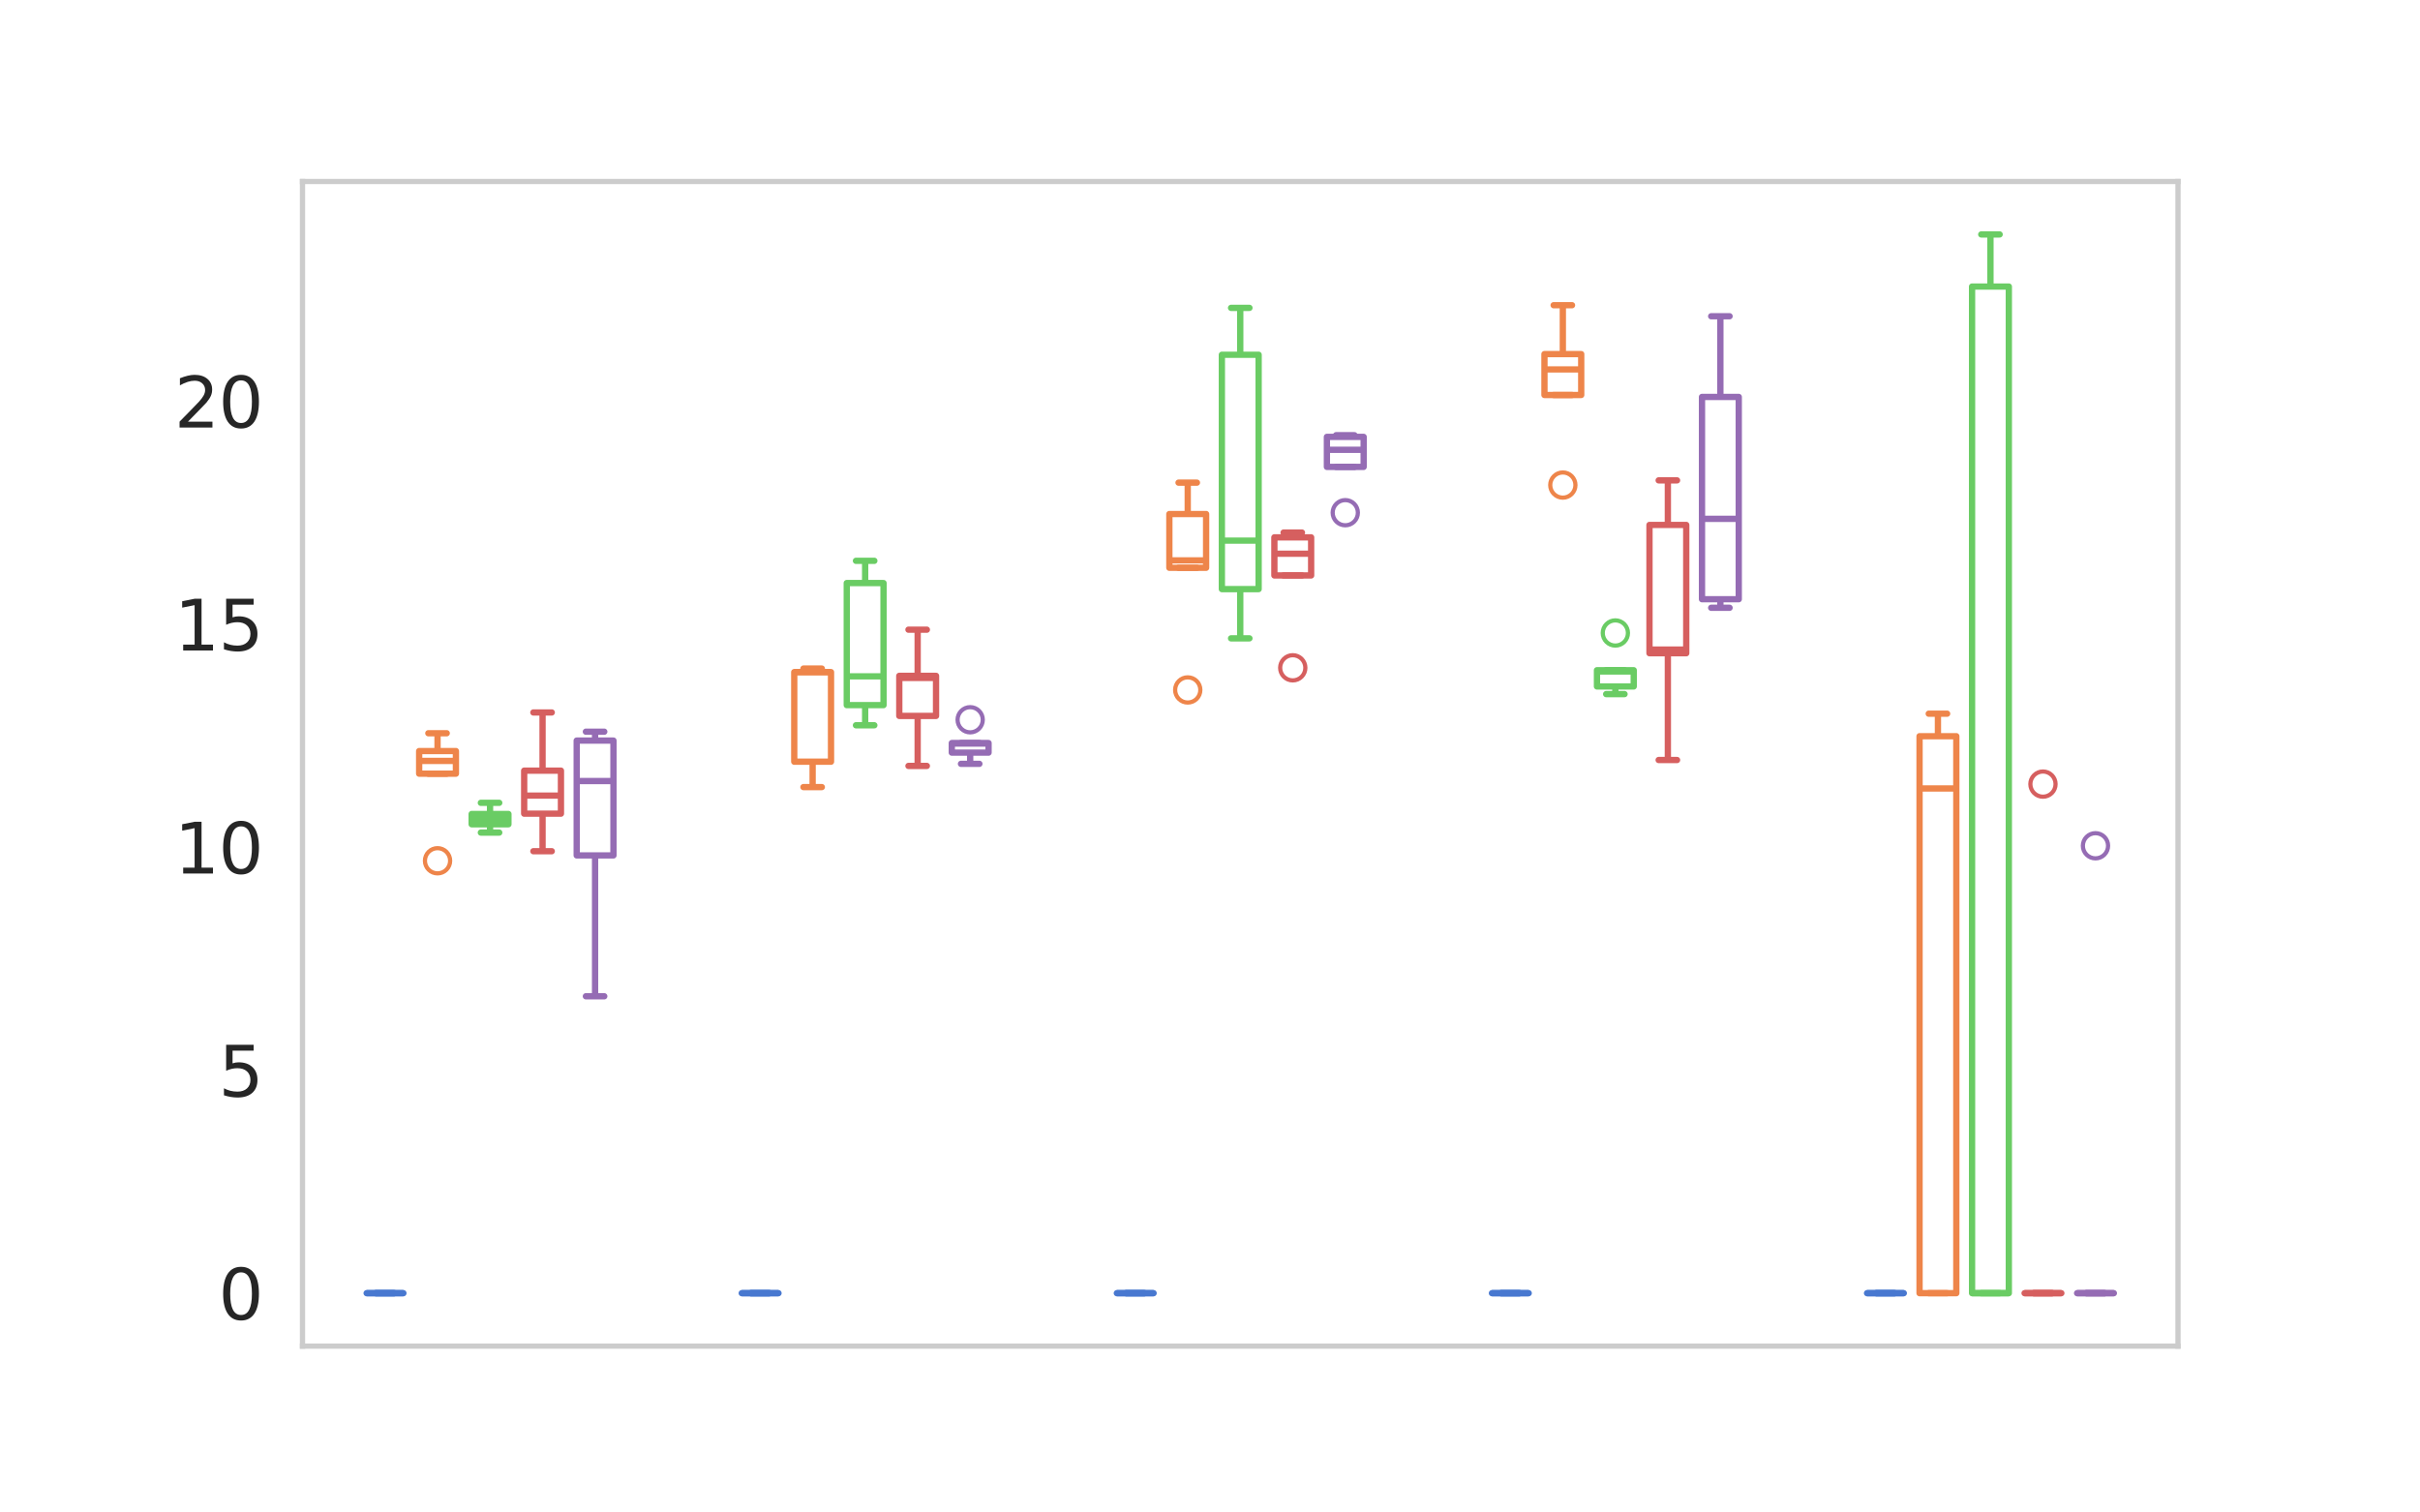 <?xml version="1.0" encoding="utf-8" standalone="no"?>
<!DOCTYPE svg PUBLIC "-//W3C//DTD SVG 1.1//EN"
  "http://www.w3.org/Graphics/SVG/1.1/DTD/svg11.dtd">
<svg xmlns:xlink="http://www.w3.org/1999/xlink" width="576pt" height="360pt" viewBox="0 0 576 360" xmlns="http://www.w3.org/2000/svg" version="1.1">
 <defs>
  <style type="text/css">*{stroke-linejoin: round; stroke-linecap: butt}</style>
 </defs>
 <g id="figure_1">
  <g id="patch_1">
   <path d="M 0 360 
L 576 360 
L 576 0 
L 0 0 
z
" style="fill: #ffffff"/>
  </g>
  <g id="axes_1">
   <g id="patch_2">
    <path d="M 72 320.4 
L 518.4 320.4 
L 518.4 43.2 
L 72 43.2 
z
" style="fill: #ffffff"/>
   </g>
   <g id="matplotlib.axis_1"/>
   <g id="matplotlib.axis_2">
    <g id="ytick_1">
     <g id="text_1">
      <!-- 0 -->
      <g style="fill: #262626" transform="translate(52.002 314.069) scale(0.165 -0.165)">
       <defs>
        <path id="DejaVuSans-30" d="M 2034 4250 
Q 1547 4250 1301 3770 
Q 1056 3291 1056 2328 
Q 1056 1369 1301 889 
Q 1547 409 2034 409 
Q 2525 409 2770 889 
Q 3016 1369 3016 2328 
Q 3016 3291 2770 3770 
Q 2525 4250 2034 4250 
z
M 2034 4750 
Q 2819 4750 3233 4129 
Q 3647 3509 3647 2328 
Q 3647 1150 3233 529 
Q 2819 -91 2034 -91 
Q 1250 -91 836 529 
Q 422 1150 422 2328 
Q 422 3509 836 4129 
Q 1250 4750 2034 4750 
z
" transform="scale(0.016)"/>
       </defs>
       <use xlink:href="#DejaVuSans-30"/>
      </g>
     </g>
    </g>
    <g id="ytick_2">
     <g id="text_2">
      <!-- 5 -->
      <g style="fill: #262626" transform="translate(52.002 260.991) scale(0.165 -0.165)">
       <defs>
        <path id="DejaVuSans-35" d="M 691 4666 
L 3169 4666 
L 3169 4134 
L 1269 4134 
L 1269 2991 
Q 1406 3038 1543 3061 
Q 1681 3084 1819 3084 
Q 2600 3084 3056 2656 
Q 3513 2228 3513 1497 
Q 3513 744 3044 326 
Q 2575 -91 1722 -91 
Q 1428 -91 1123 -41 
Q 819 9 494 109 
L 494 744 
Q 775 591 1075 516 
Q 1375 441 1709 441 
Q 2250 441 2565 725 
Q 2881 1009 2881 1497 
Q 2881 1984 2565 2268 
Q 2250 2553 1709 2553 
Q 1456 2553 1204 2497 
Q 953 2441 691 2322 
L 691 4666 
z
" transform="scale(0.016)"/>
       </defs>
       <use xlink:href="#DejaVuSans-35"/>
      </g>
     </g>
    </g>
    <g id="ytick_3">
     <g id="text_3">
      <!-- 10 -->
      <g style="fill: #262626" transform="translate(41.504 207.913) scale(0.165 -0.165)">
       <defs>
        <path id="DejaVuSans-31" d="M 794 531 
L 1825 531 
L 1825 4091 
L 703 3866 
L 703 4441 
L 1819 4666 
L 2450 4666 
L 2450 531 
L 3481 531 
L 3481 0 
L 794 0 
L 794 531 
z
" transform="scale(0.016)"/>
       </defs>
       <use xlink:href="#DejaVuSans-31"/>
       <use xlink:href="#DejaVuSans-30" x="63.623"/>
      </g>
     </g>
    </g>
    <g id="ytick_4">
     <g id="text_4">
      <!-- 15 -->
      <g style="fill: #262626" transform="translate(41.504 154.836) scale(0.165 -0.165)">
       <use xlink:href="#DejaVuSans-31"/>
       <use xlink:href="#DejaVuSans-35" x="63.623"/>
      </g>
     </g>
    </g>
    <g id="ytick_5">
     <g id="text_5">
      <!-- 20 -->
      <g style="fill: #262626" transform="translate(41.504 101.758) scale(0.165 -0.165)">
       <defs>
        <path id="DejaVuSans-32" d="M 1228 531 
L 3431 531 
L 3431 0 
L 469 0 
L 469 531 
Q 828 903 1448 1529 
Q 2069 2156 2228 2338 
Q 2531 2678 2651 2914 
Q 2772 3150 2772 3378 
Q 2772 3750 2511 3984 
Q 2250 4219 1831 4219 
Q 1534 4219 1204 4116 
Q 875 4013 500 3803 
L 500 4441 
Q 881 4594 1212 4672 
Q 1544 4750 1819 4750 
Q 2544 4750 2975 4387 
Q 3406 4025 3406 3419 
Q 3406 3131 3298 2873 
Q 3191 2616 2906 2266 
Q 2828 2175 2409 1742 
Q 1991 1309 1228 531 
z
" transform="scale(0.016)"/>
       </defs>
       <use xlink:href="#DejaVuSans-32"/>
       <use xlink:href="#DejaVuSans-30" x="63.623"/>
      </g>
     </g>
    </g>
   </g>
   <g id="line2d_1">
    <path d="M 87.267 307.8 
L 96.016 307.8 
L 96.016 307.8 
L 87.267 307.8 
L 87.267 307.8 
" clip-path="url(#p24a07ec4d5)" style="fill: none; stroke: #4878d0; stroke-width: 1.5; stroke-linecap: round"/>
   </g>
   <g id="line2d_2">
    <path d="M 91.642 307.8 
L 91.642 307.8 
" clip-path="url(#p24a07ec4d5)" style="fill: none; stroke: #4878d0; stroke-width: 1.5"/>
   </g>
   <g id="line2d_3">
    <path d="M 91.642 307.8 
L 91.642 307.8 
" clip-path="url(#p24a07ec4d5)" style="fill: none; stroke: #4878d0; stroke-width: 1.5"/>
   </g>
   <g id="line2d_4">
    <path d="M 89.454 307.8 
L 93.829 307.8 
" clip-path="url(#p24a07ec4d5)" style="fill: none; stroke: #4878d0; stroke-width: 1.5; stroke-linecap: round"/>
   </g>
   <g id="line2d_5">
    <path d="M 89.454 307.8 
L 93.829 307.8 
" clip-path="url(#p24a07ec4d5)" style="fill: none; stroke: #4878d0; stroke-width: 1.5; stroke-linecap: round"/>
   </g>
   <g id="line2d_6"/>
   <g id="line2d_7">
    <path d="M 176.547 307.8 
L 185.296 307.8 
L 185.296 307.8 
L 176.547 307.8 
L 176.547 307.8 
" clip-path="url(#p24a07ec4d5)" style="fill: none; stroke: #4878d0; stroke-width: 1.5; stroke-linecap: round"/>
   </g>
   <g id="line2d_8">
    <path d="M 180.922 307.8 
L 180.922 307.8 
" clip-path="url(#p24a07ec4d5)" style="fill: none; stroke: #4878d0; stroke-width: 1.5"/>
   </g>
   <g id="line2d_9">
    <path d="M 180.922 307.8 
L 180.922 307.8 
" clip-path="url(#p24a07ec4d5)" style="fill: none; stroke: #4878d0; stroke-width: 1.5"/>
   </g>
   <g id="line2d_10">
    <path d="M 178.734 307.8 
L 183.109 307.8 
" clip-path="url(#p24a07ec4d5)" style="fill: none; stroke: #4878d0; stroke-width: 1.5; stroke-linecap: round"/>
   </g>
   <g id="line2d_11">
    <path d="M 178.734 307.8 
L 183.109 307.8 
" clip-path="url(#p24a07ec4d5)" style="fill: none; stroke: #4878d0; stroke-width: 1.5; stroke-linecap: round"/>
   </g>
   <g id="line2d_12"/>
   <g id="line2d_13">
    <path d="M 265.827 307.8 
L 274.576 307.8 
L 274.576 307.8 
L 265.827 307.8 
L 265.827 307.8 
" clip-path="url(#p24a07ec4d5)" style="fill: none; stroke: #4878d0; stroke-width: 1.5; stroke-linecap: round"/>
   </g>
   <g id="line2d_14">
    <path d="M 270.202 307.8 
L 270.202 307.8 
" clip-path="url(#p24a07ec4d5)" style="fill: none; stroke: #4878d0; stroke-width: 1.5"/>
   </g>
   <g id="line2d_15">
    <path d="M 270.202 307.8 
L 270.202 307.8 
" clip-path="url(#p24a07ec4d5)" style="fill: none; stroke: #4878d0; stroke-width: 1.5"/>
   </g>
   <g id="line2d_16">
    <path d="M 268.014 307.8 
L 272.389 307.8 
" clip-path="url(#p24a07ec4d5)" style="fill: none; stroke: #4878d0; stroke-width: 1.5; stroke-linecap: round"/>
   </g>
   <g id="line2d_17">
    <path d="M 268.014 307.8 
L 272.389 307.8 
" clip-path="url(#p24a07ec4d5)" style="fill: none; stroke: #4878d0; stroke-width: 1.5; stroke-linecap: round"/>
   </g>
   <g id="line2d_18"/>
   <g id="line2d_19">
    <path d="M 355.107 307.8 
L 363.856 307.8 
L 363.856 307.8 
L 355.107 307.8 
L 355.107 307.8 
" clip-path="url(#p24a07ec4d5)" style="fill: none; stroke: #4878d0; stroke-width: 1.5; stroke-linecap: round"/>
   </g>
   <g id="line2d_20">
    <path d="M 359.482 307.8 
L 359.482 307.8 
" clip-path="url(#p24a07ec4d5)" style="fill: none; stroke: #4878d0; stroke-width: 1.5"/>
   </g>
   <g id="line2d_21">
    <path d="M 359.482 307.8 
L 359.482 307.8 
" clip-path="url(#p24a07ec4d5)" style="fill: none; stroke: #4878d0; stroke-width: 1.5"/>
   </g>
   <g id="line2d_22">
    <path d="M 357.294 307.8 
L 361.669 307.8 
" clip-path="url(#p24a07ec4d5)" style="fill: none; stroke: #4878d0; stroke-width: 1.5; stroke-linecap: round"/>
   </g>
   <g id="line2d_23">
    <path d="M 357.294 307.8 
L 361.669 307.8 
" clip-path="url(#p24a07ec4d5)" style="fill: none; stroke: #4878d0; stroke-width: 1.5; stroke-linecap: round"/>
   </g>
   <g id="line2d_24"/>
   <g id="line2d_25">
    <path d="M 444.387 307.8 
L 453.136 307.8 
L 453.136 307.8 
L 444.387 307.8 
L 444.387 307.8 
" clip-path="url(#p24a07ec4d5)" style="fill: none; stroke: #4878d0; stroke-width: 1.5; stroke-linecap: round"/>
   </g>
   <g id="line2d_26">
    <path d="M 448.762 307.8 
L 448.762 307.8 
" clip-path="url(#p24a07ec4d5)" style="fill: none; stroke: #4878d0; stroke-width: 1.5"/>
   </g>
   <g id="line2d_27">
    <path d="M 448.762 307.8 
L 448.762 307.8 
" clip-path="url(#p24a07ec4d5)" style="fill: none; stroke: #4878d0; stroke-width: 1.5"/>
   </g>
   <g id="line2d_28">
    <path d="M 446.574 307.8 
L 450.949 307.8 
" clip-path="url(#p24a07ec4d5)" style="fill: none; stroke: #4878d0; stroke-width: 1.5; stroke-linecap: round"/>
   </g>
   <g id="line2d_29">
    <path d="M 446.574 307.8 
L 450.949 307.8 
" clip-path="url(#p24a07ec4d5)" style="fill: none; stroke: #4878d0; stroke-width: 1.5; stroke-linecap: round"/>
   </g>
   <g id="line2d_30"/>
   <g id="line2d_31">
    <path d="M 99.766 184.152 
L 108.516 184.152 
L 108.516 178.766 
L 99.766 178.766 
L 99.766 184.152 
" clip-path="url(#p24a07ec4d5)" style="fill: none; stroke: #ee854a; stroke-width: 1.5; stroke-linecap: round"/>
   </g>
   <g id="line2d_32">
    <path d="M 104.141 184.152 
L 104.141 184.152 
" clip-path="url(#p24a07ec4d5)" style="fill: none; stroke: #ee854a; stroke-width: 1.5"/>
   </g>
   <g id="line2d_33">
    <path d="M 104.141 178.766 
L 104.141 174.525 
" clip-path="url(#p24a07ec4d5)" style="fill: none; stroke: #ee854a; stroke-width: 1.5"/>
   </g>
   <g id="line2d_34">
    <path d="M 101.953 184.152 
L 106.328 184.152 
" clip-path="url(#p24a07ec4d5)" style="fill: none; stroke: #ee854a; stroke-width: 1.5; stroke-linecap: round"/>
   </g>
   <g id="line2d_35">
    <path d="M 101.953 174.525 
L 106.328 174.525 
" clip-path="url(#p24a07ec4d5)" style="fill: none; stroke: #ee854a; stroke-width: 1.5; stroke-linecap: round"/>
   </g>
   <g id="line2d_36">
    <defs>
     <path id="m2082b097bc" d="M 0 3 
C 0.796 3 1.559 2.684 2.121 2.121 
C 2.684 1.559 3 0.796 3 0 
C 3 -0.796 2.684 -1.559 2.121 -2.121 
C 1.559 -2.684 0.796 -3 0 -3 
C -0.796 -3 -1.559 -2.684 -2.121 -2.121 
C -2.684 -1.559 -3 -0.796 -3 0 
C -3 0.796 -2.684 1.559 -2.121 2.121 
C -1.559 2.684 -0.796 3 0 3 
z
" style="stroke: #ee854a"/>
    </defs>
    <g clip-path="url(#p24a07ec4d5)">
     <use xlink:href="#m2082b097bc" x="104.141" y="204.878" style="fill-opacity: 0; stroke: #ee854a"/>
    </g>
   </g>
   <g id="line2d_37">
    <path d="M 189.046 181.299 
L 197.796 181.299 
L 197.796 159.975 
L 189.046 159.975 
L 189.046 181.299 
" clip-path="url(#p24a07ec4d5)" style="fill: none; stroke: #ee854a; stroke-width: 1.5; stroke-linecap: round"/>
   </g>
   <g id="line2d_38">
    <path d="M 193.421 181.299 
L 193.421 187.344 
" clip-path="url(#p24a07ec4d5)" style="fill: none; stroke: #ee854a; stroke-width: 1.5"/>
   </g>
   <g id="line2d_39">
    <path d="M 193.421 159.975 
L 193.421 159.132 
" clip-path="url(#p24a07ec4d5)" style="fill: none; stroke: #ee854a; stroke-width: 1.5"/>
   </g>
   <g id="line2d_40">
    <path d="M 191.233 187.344 
L 195.608 187.344 
" clip-path="url(#p24a07ec4d5)" style="fill: none; stroke: #ee854a; stroke-width: 1.5; stroke-linecap: round"/>
   </g>
   <g id="line2d_41">
    <path d="M 191.233 159.132 
L 195.608 159.132 
" clip-path="url(#p24a07ec4d5)" style="fill: none; stroke: #ee854a; stroke-width: 1.5; stroke-linecap: round"/>
   </g>
   <g id="line2d_42"/>
   <g id="line2d_43">
    <path d="M 278.326 135.143 
L 287.076 135.143 
L 287.076 122.35 
L 278.326 122.35 
L 278.326 135.143 
" clip-path="url(#p24a07ec4d5)" style="fill: none; stroke: #ee854a; stroke-width: 1.5; stroke-linecap: round"/>
   </g>
   <g id="line2d_44">
    <path d="M 282.701 135.143 
L 282.701 135.143 
" clip-path="url(#p24a07ec4d5)" style="fill: none; stroke: #ee854a; stroke-width: 1.5"/>
   </g>
   <g id="line2d_45">
    <path d="M 282.701 122.35 
L 282.701 114.88 
" clip-path="url(#p24a07ec4d5)" style="fill: none; stroke: #ee854a; stroke-width: 1.5"/>
   </g>
   <g id="line2d_46">
    <path d="M 280.513 135.143 
L 284.888 135.143 
" clip-path="url(#p24a07ec4d5)" style="fill: none; stroke: #ee854a; stroke-width: 1.5; stroke-linecap: round"/>
   </g>
   <g id="line2d_47">
    <path d="M 280.513 114.88 
L 284.888 114.88 
" clip-path="url(#p24a07ec4d5)" style="fill: none; stroke: #ee854a; stroke-width: 1.5; stroke-linecap: round"/>
   </g>
   <g id="line2d_48">
    <g clip-path="url(#p24a07ec4d5)">
     <use xlink:href="#m2082b097bc" x="282.701" y="164.22" style="fill-opacity: 0; stroke: #ee854a"/>
    </g>
   </g>
   <g id="line2d_49">
    <path d="M 367.606 94.016 
L 376.356 94.016 
L 376.356 84.282 
L 367.606 84.282 
L 367.606 94.016 
" clip-path="url(#p24a07ec4d5)" style="fill: none; stroke: #ee854a; stroke-width: 1.5; stroke-linecap: round"/>
   </g>
   <g id="line2d_50">
    <path d="M 371.981 94.016 
L 371.981 94.016 
" clip-path="url(#p24a07ec4d5)" style="fill: none; stroke: #ee854a; stroke-width: 1.5"/>
   </g>
   <g id="line2d_51">
    <path d="M 371.981 84.282 
L 371.981 72.645 
" clip-path="url(#p24a07ec4d5)" style="fill: none; stroke: #ee854a; stroke-width: 1.5"/>
   </g>
   <g id="line2d_52">
    <path d="M 369.793 94.016 
L 374.168 94.016 
" clip-path="url(#p24a07ec4d5)" style="fill: none; stroke: #ee854a; stroke-width: 1.5; stroke-linecap: round"/>
   </g>
   <g id="line2d_53">
    <path d="M 369.793 72.645 
L 374.168 72.645 
" clip-path="url(#p24a07ec4d5)" style="fill: none; stroke: #ee854a; stroke-width: 1.5; stroke-linecap: round"/>
   </g>
   <g id="line2d_54">
    <g clip-path="url(#p24a07ec4d5)">
     <use xlink:href="#m2082b097bc" x="371.981" y="115.454" style="fill-opacity: 0; stroke: #ee854a"/>
    </g>
   </g>
   <g id="line2d_55">
    <path d="M 456.886 307.8 
L 465.636 307.8 
L 465.636 175.232 
L 456.886 175.232 
L 456.886 307.8 
" clip-path="url(#p24a07ec4d5)" style="fill: none; stroke: #ee854a; stroke-width: 1.5; stroke-linecap: round"/>
   </g>
   <g id="line2d_56">
    <path d="M 461.261 307.8 
L 461.261 307.8 
" clip-path="url(#p24a07ec4d5)" style="fill: none; stroke: #ee854a; stroke-width: 1.5"/>
   </g>
   <g id="line2d_57">
    <path d="M 461.261 175.232 
L 461.261 169.872 
" clip-path="url(#p24a07ec4d5)" style="fill: none; stroke: #ee854a; stroke-width: 1.5"/>
   </g>
   <g id="line2d_58">
    <path d="M 459.073 307.8 
L 463.448 307.8 
" clip-path="url(#p24a07ec4d5)" style="fill: none; stroke: #ee854a; stroke-width: 1.5; stroke-linecap: round"/>
   </g>
   <g id="line2d_59">
    <path d="M 459.073 169.872 
L 463.448 169.872 
" clip-path="url(#p24a07ec4d5)" style="fill: none; stroke: #ee854a; stroke-width: 1.5; stroke-linecap: round"/>
   </g>
   <g id="line2d_60"/>
   <g id="line2d_61">
    <path d="M 112.265 196.191 
L 121.015 196.191 
L 121.015 193.745 
L 112.265 193.745 
L 112.265 196.191 
" clip-path="url(#p24a07ec4d5)" style="fill: none; stroke: #6acc64; stroke-width: 1.5; stroke-linecap: round"/>
   </g>
   <g id="line2d_62">
    <path d="M 116.64 196.191 
L 116.64 198.172 
" clip-path="url(#p24a07ec4d5)" style="fill: none; stroke: #6acc64; stroke-width: 1.5"/>
   </g>
   <g id="line2d_63">
    <path d="M 116.64 193.745 
L 116.64 191.088 
" clip-path="url(#p24a07ec4d5)" style="fill: none; stroke: #6acc64; stroke-width: 1.5"/>
   </g>
   <g id="line2d_64">
    <path d="M 114.453 198.172 
L 118.827 198.172 
" clip-path="url(#p24a07ec4d5)" style="fill: none; stroke: #6acc64; stroke-width: 1.5; stroke-linecap: round"/>
   </g>
   <g id="line2d_65">
    <path d="M 114.453 191.088 
L 118.827 191.088 
" clip-path="url(#p24a07ec4d5)" style="fill: none; stroke: #6acc64; stroke-width: 1.5; stroke-linecap: round"/>
   </g>
   <g id="line2d_66"/>
   <g id="line2d_67">
    <path d="M 201.545 167.831 
L 210.295 167.831 
L 210.295 138.778 
L 201.545 138.778 
L 201.545 167.831 
" clip-path="url(#p24a07ec4d5)" style="fill: none; stroke: #6acc64; stroke-width: 1.5; stroke-linecap: round"/>
   </g>
   <g id="line2d_68">
    <path d="M 205.92 167.831 
L 205.92 172.629 
" clip-path="url(#p24a07ec4d5)" style="fill: none; stroke: #6acc64; stroke-width: 1.5"/>
   </g>
   <g id="line2d_69">
    <path d="M 205.92 138.778 
L 205.92 133.487 
" clip-path="url(#p24a07ec4d5)" style="fill: none; stroke: #6acc64; stroke-width: 1.5"/>
   </g>
   <g id="line2d_70">
    <path d="M 203.733 172.629 
L 208.107 172.629 
" clip-path="url(#p24a07ec4d5)" style="fill: none; stroke: #6acc64; stroke-width: 1.5; stroke-linecap: round"/>
   </g>
   <g id="line2d_71">
    <path d="M 203.733 133.487 
L 208.107 133.487 
" clip-path="url(#p24a07ec4d5)" style="fill: none; stroke: #6acc64; stroke-width: 1.5; stroke-linecap: round"/>
   </g>
   <g id="line2d_72"/>
   <g id="line2d_73">
    <path d="M 290.825 140.218 
L 299.575 140.218 
L 299.575 84.439 
L 290.825 84.439 
L 290.825 140.218 
" clip-path="url(#p24a07ec4d5)" style="fill: none; stroke: #6acc64; stroke-width: 1.5; stroke-linecap: round"/>
   </g>
   <g id="line2d_74">
    <path d="M 295.2 140.218 
L 295.2 151.94 
" clip-path="url(#p24a07ec4d5)" style="fill: none; stroke: #6acc64; stroke-width: 1.5"/>
   </g>
   <g id="line2d_75">
    <path d="M 295.2 84.439 
L 295.2 73.281 
" clip-path="url(#p24a07ec4d5)" style="fill: none; stroke: #6acc64; stroke-width: 1.5"/>
   </g>
   <g id="line2d_76">
    <path d="M 293.013 151.94 
L 297.387 151.94 
" clip-path="url(#p24a07ec4d5)" style="fill: none; stroke: #6acc64; stroke-width: 1.5; stroke-linecap: round"/>
   </g>
   <g id="line2d_77">
    <path d="M 293.013 73.281 
L 297.387 73.281 
" clip-path="url(#p24a07ec4d5)" style="fill: none; stroke: #6acc64; stroke-width: 1.5; stroke-linecap: round"/>
   </g>
   <g id="line2d_78"/>
   <g id="line2d_79">
    <path d="M 380.105 163.39 
L 388.855 163.39 
L 388.855 159.528 
L 380.105 159.528 
L 380.105 163.39 
" clip-path="url(#p24a07ec4d5)" style="fill: none; stroke: #6acc64; stroke-width: 1.5; stroke-linecap: round"/>
   </g>
   <g id="line2d_80">
    <path d="M 384.48 163.39 
L 384.48 165.209 
" clip-path="url(#p24a07ec4d5)" style="fill: none; stroke: #6acc64; stroke-width: 1.5"/>
   </g>
   <g id="line2d_81">
    <path d="M 384.48 159.528 
L 384.48 159.528 
" clip-path="url(#p24a07ec4d5)" style="fill: none; stroke: #6acc64; stroke-width: 1.5"/>
   </g>
   <g id="line2d_82">
    <path d="M 382.293 165.209 
L 386.667 165.209 
" clip-path="url(#p24a07ec4d5)" style="fill: none; stroke: #6acc64; stroke-width: 1.5; stroke-linecap: round"/>
   </g>
   <g id="line2d_83">
    <path d="M 382.293 159.528 
L 386.667 159.528 
" clip-path="url(#p24a07ec4d5)" style="fill: none; stroke: #6acc64; stroke-width: 1.5; stroke-linecap: round"/>
   </g>
   <g id="line2d_84">
    <defs>
     <path id="ma54b9be254" d="M 0 3 
C 0.796 3 1.559 2.684 2.121 2.121 
C 2.684 1.559 3 0.796 3 0 
C 3 -0.796 2.684 -1.559 2.121 -2.121 
C 1.559 -2.684 0.796 -3 0 -3 
C -0.796 -3 -1.559 -2.684 -2.121 -2.121 
C -2.684 -1.559 -3 -0.796 -3 0 
C -3 0.796 -2.684 1.559 -2.121 2.121 
C -1.559 2.684 -0.796 3 0 3 
z
" style="stroke: #6acc64"/>
    </defs>
    <g clip-path="url(#p24a07ec4d5)">
     <use xlink:href="#ma54b9be254" x="384.48" y="150.661" style="fill-opacity: 0; stroke: #6acc64"/>
    </g>
   </g>
   <g id="line2d_85">
    <path d="M 469.385 307.8 
L 478.135 307.8 
L 478.135 68.205 
L 469.385 68.205 
L 469.385 307.8 
" clip-path="url(#p24a07ec4d5)" style="fill: none; stroke: #6acc64; stroke-width: 1.5; stroke-linecap: round"/>
   </g>
   <g id="line2d_86">
    <path d="M 473.76 307.8 
L 473.76 307.8 
" clip-path="url(#p24a07ec4d5)" style="fill: none; stroke: #6acc64; stroke-width: 1.5"/>
   </g>
   <g id="line2d_87">
    <path d="M 473.76 68.205 
L 473.76 55.8 
" clip-path="url(#p24a07ec4d5)" style="fill: none; stroke: #6acc64; stroke-width: 1.5"/>
   </g>
   <g id="line2d_88">
    <path d="M 471.573 307.8 
L 475.947 307.8 
" clip-path="url(#p24a07ec4d5)" style="fill: none; stroke: #6acc64; stroke-width: 1.5; stroke-linecap: round"/>
   </g>
   <g id="line2d_89">
    <path d="M 471.573 55.8 
L 475.947 55.8 
" clip-path="url(#p24a07ec4d5)" style="fill: none; stroke: #6acc64; stroke-width: 1.5; stroke-linecap: round"/>
   </g>
   <g id="line2d_90"/>
   <g id="line2d_91">
    <path d="M 124.764 193.669 
L 133.514 193.669 
L 133.514 183.427 
L 124.764 183.427 
L 124.764 193.669 
" clip-path="url(#p24a07ec4d5)" style="fill: none; stroke: #d65f5f; stroke-width: 1.5; stroke-linecap: round"/>
   </g>
   <g id="line2d_92">
    <path d="M 129.139 193.669 
L 129.139 202.606 
" clip-path="url(#p24a07ec4d5)" style="fill: none; stroke: #d65f5f; stroke-width: 1.5"/>
   </g>
   <g id="line2d_93">
    <path d="M 129.139 183.427 
L 129.139 169.581 
" clip-path="url(#p24a07ec4d5)" style="fill: none; stroke: #d65f5f; stroke-width: 1.5"/>
   </g>
   <g id="line2d_94">
    <path d="M 126.952 202.606 
L 131.327 202.606 
" clip-path="url(#p24a07ec4d5)" style="fill: none; stroke: #d65f5f; stroke-width: 1.5; stroke-linecap: round"/>
   </g>
   <g id="line2d_95">
    <path d="M 126.952 169.581 
L 131.327 169.581 
" clip-path="url(#p24a07ec4d5)" style="fill: none; stroke: #d65f5f; stroke-width: 1.5; stroke-linecap: round"/>
   </g>
   <g id="line2d_96"/>
   <g id="line2d_97">
    <path d="M 214.044 170.405 
L 222.794 170.405 
L 222.794 160.865 
L 214.044 160.865 
L 214.044 170.405 
" clip-path="url(#p24a07ec4d5)" style="fill: none; stroke: #d65f5f; stroke-width: 1.5; stroke-linecap: round"/>
   </g>
   <g id="line2d_98">
    <path d="M 218.419 170.405 
L 218.419 182.305 
" clip-path="url(#p24a07ec4d5)" style="fill: none; stroke: #d65f5f; stroke-width: 1.5"/>
   </g>
   <g id="line2d_99">
    <path d="M 218.419 160.865 
L 218.419 149.874 
" clip-path="url(#p24a07ec4d5)" style="fill: none; stroke: #d65f5f; stroke-width: 1.5"/>
   </g>
   <g id="line2d_100">
    <path d="M 216.232 182.305 
L 220.607 182.305 
" clip-path="url(#p24a07ec4d5)" style="fill: none; stroke: #d65f5f; stroke-width: 1.5; stroke-linecap: round"/>
   </g>
   <g id="line2d_101">
    <path d="M 216.232 149.874 
L 220.607 149.874 
" clip-path="url(#p24a07ec4d5)" style="fill: none; stroke: #d65f5f; stroke-width: 1.5; stroke-linecap: round"/>
   </g>
   <g id="line2d_102"/>
   <g id="line2d_103">
    <path d="M 303.324 136.967 
L 312.074 136.967 
L 312.074 127.898 
L 303.324 127.898 
L 303.324 136.967 
" clip-path="url(#p24a07ec4d5)" style="fill: none; stroke: #d65f5f; stroke-width: 1.5; stroke-linecap: round"/>
   </g>
   <g id="line2d_104">
    <path d="M 307.699 136.967 
L 307.699 136.967 
" clip-path="url(#p24a07ec4d5)" style="fill: none; stroke: #d65f5f; stroke-width: 1.5"/>
   </g>
   <g id="line2d_105">
    <path d="M 307.699 127.898 
L 307.699 126.762 
" clip-path="url(#p24a07ec4d5)" style="fill: none; stroke: #d65f5f; stroke-width: 1.5"/>
   </g>
   <g id="line2d_106">
    <path d="M 305.512 136.967 
L 309.887 136.967 
" clip-path="url(#p24a07ec4d5)" style="fill: none; stroke: #d65f5f; stroke-width: 1.5; stroke-linecap: round"/>
   </g>
   <g id="line2d_107">
    <path d="M 305.512 126.762 
L 309.887 126.762 
" clip-path="url(#p24a07ec4d5)" style="fill: none; stroke: #d65f5f; stroke-width: 1.5; stroke-linecap: round"/>
   </g>
   <g id="line2d_108">
    <defs>
     <path id="m5bd767e658" d="M 0 3 
C 0.796 3 1.559 2.684 2.121 2.121 
C 2.684 1.559 3 0.796 3 0 
C 3 -0.796 2.684 -1.559 2.121 -2.121 
C 1.559 -2.684 0.796 -3 0 -3 
C -0.796 -3 -1.559 -2.684 -2.121 -2.121 
C -2.684 -1.559 -3 -0.796 -3 0 
C -3 0.796 -2.684 1.559 -2.121 2.121 
C -1.559 2.684 -0.796 3 0 3 
z
" style="stroke: #d65f5f"/>
    </defs>
    <g clip-path="url(#p24a07ec4d5)">
     <use xlink:href="#m5bd767e658" x="307.699" y="158.95" style="fill-opacity: 0; stroke: #d65f5f"/>
    </g>
   </g>
   <g id="line2d_109">
    <path d="M 392.604 155.48 
L 401.354 155.48 
L 401.354 124.946 
L 392.604 124.946 
L 392.604 155.48 
" clip-path="url(#p24a07ec4d5)" style="fill: none; stroke: #d65f5f; stroke-width: 1.5; stroke-linecap: round"/>
   </g>
   <g id="line2d_110">
    <path d="M 396.979 155.48 
L 396.979 180.896 
" clip-path="url(#p24a07ec4d5)" style="fill: none; stroke: #d65f5f; stroke-width: 1.5"/>
   </g>
   <g id="line2d_111">
    <path d="M 396.979 124.946 
L 396.979 114.336 
" clip-path="url(#p24a07ec4d5)" style="fill: none; stroke: #d65f5f; stroke-width: 1.5"/>
   </g>
   <g id="line2d_112">
    <path d="M 394.792 180.896 
L 399.167 180.896 
" clip-path="url(#p24a07ec4d5)" style="fill: none; stroke: #d65f5f; stroke-width: 1.5; stroke-linecap: round"/>
   </g>
   <g id="line2d_113">
    <path d="M 394.792 114.336 
L 399.167 114.336 
" clip-path="url(#p24a07ec4d5)" style="fill: none; stroke: #d65f5f; stroke-width: 1.5; stroke-linecap: round"/>
   </g>
   <g id="line2d_114"/>
   <g id="line2d_115">
    <path d="M 481.884 307.8 
L 490.634 307.8 
L 490.634 307.8 
L 481.884 307.8 
L 481.884 307.8 
" clip-path="url(#p24a07ec4d5)" style="fill: none; stroke: #d65f5f; stroke-width: 1.5; stroke-linecap: round"/>
   </g>
   <g id="line2d_116">
    <path d="M 486.259 307.8 
L 486.259 307.8 
" clip-path="url(#p24a07ec4d5)" style="fill: none; stroke: #d65f5f; stroke-width: 1.5"/>
   </g>
   <g id="line2d_117">
    <path d="M 486.259 307.8 
L 486.259 307.8 
" clip-path="url(#p24a07ec4d5)" style="fill: none; stroke: #d65f5f; stroke-width: 1.5"/>
   </g>
   <g id="line2d_118">
    <path d="M 484.072 307.8 
L 488.447 307.8 
" clip-path="url(#p24a07ec4d5)" style="fill: none; stroke: #d65f5f; stroke-width: 1.5; stroke-linecap: round"/>
   </g>
   <g id="line2d_119">
    <path d="M 484.072 307.8 
L 488.447 307.8 
" clip-path="url(#p24a07ec4d5)" style="fill: none; stroke: #d65f5f; stroke-width: 1.5; stroke-linecap: round"/>
   </g>
   <g id="line2d_120">
    <g clip-path="url(#p24a07ec4d5)">
     <use xlink:href="#m5bd767e658" x="486.259" y="186.632" style="fill-opacity: 0; stroke: #d65f5f"/>
    </g>
   </g>
   <g id="line2d_121">
    <path d="M 137.264 203.602 
L 146.013 203.602 
L 146.013 176.275 
L 137.264 176.275 
L 137.264 203.602 
" clip-path="url(#p24a07ec4d5)" style="fill: none; stroke: #956cb4; stroke-width: 1.5; stroke-linecap: round"/>
   </g>
   <g id="line2d_122">
    <path d="M 141.638 203.602 
L 141.638 237.133 
" clip-path="url(#p24a07ec4d5)" style="fill: none; stroke: #956cb4; stroke-width: 1.5"/>
   </g>
   <g id="line2d_123">
    <path d="M 141.638 176.275 
L 141.638 174.157 
" clip-path="url(#p24a07ec4d5)" style="fill: none; stroke: #956cb4; stroke-width: 1.5"/>
   </g>
   <g id="line2d_124">
    <path d="M 139.451 237.133 
L 143.826 237.133 
" clip-path="url(#p24a07ec4d5)" style="fill: none; stroke: #956cb4; stroke-width: 1.5; stroke-linecap: round"/>
   </g>
   <g id="line2d_125">
    <path d="M 139.451 174.157 
L 143.826 174.157 
" clip-path="url(#p24a07ec4d5)" style="fill: none; stroke: #956cb4; stroke-width: 1.5; stroke-linecap: round"/>
   </g>
   <g id="line2d_126"/>
   <g id="line2d_127">
    <path d="M 226.544 179.136 
L 235.293 179.136 
L 235.293 176.857 
L 226.544 176.857 
L 226.544 179.136 
" clip-path="url(#p24a07ec4d5)" style="fill: none; stroke: #956cb4; stroke-width: 1.5; stroke-linecap: round"/>
   </g>
   <g id="line2d_128">
    <path d="M 230.918 179.136 
L 230.918 181.807 
" clip-path="url(#p24a07ec4d5)" style="fill: none; stroke: #956cb4; stroke-width: 1.5"/>
   </g>
   <g id="line2d_129">
    <path d="M 230.918 176.857 
L 230.918 176.857 
" clip-path="url(#p24a07ec4d5)" style="fill: none; stroke: #956cb4; stroke-width: 1.5"/>
   </g>
   <g id="line2d_130">
    <path d="M 228.731 181.807 
L 233.106 181.807 
" clip-path="url(#p24a07ec4d5)" style="fill: none; stroke: #956cb4; stroke-width: 1.5; stroke-linecap: round"/>
   </g>
   <g id="line2d_131">
    <path d="M 228.731 176.857 
L 233.106 176.857 
" clip-path="url(#p24a07ec4d5)" style="fill: none; stroke: #956cb4; stroke-width: 1.5; stroke-linecap: round"/>
   </g>
   <g id="line2d_132">
    <defs>
     <path id="md9b438cf77" d="M 0 3 
C 0.796 3 1.559 2.684 2.121 2.121 
C 2.684 1.559 3 0.796 3 0 
C 3 -0.796 2.684 -1.559 2.121 -2.121 
C 1.559 -2.684 0.796 -3 0 -3 
C -0.796 -3 -1.559 -2.684 -2.121 -2.121 
C -2.684 -1.559 -3 -0.796 -3 0 
C -3 0.796 -2.684 1.559 -2.121 2.121 
C -1.559 2.684 -0.796 3 0 3 
z
" style="stroke: #956cb4"/>
    </defs>
    <g clip-path="url(#p24a07ec4d5)">
     <use xlink:href="#md9b438cf77" x="230.918" y="171.316" style="fill-opacity: 0; stroke: #956cb4"/>
    </g>
   </g>
   <g id="line2d_133">
    <path d="M 315.824 111.131 
L 324.573 111.131 
L 324.573 103.986 
L 315.824 103.986 
L 315.824 111.131 
" clip-path="url(#p24a07ec4d5)" style="fill: none; stroke: #956cb4; stroke-width: 1.5; stroke-linecap: round"/>
   </g>
   <g id="line2d_134">
    <path d="M 320.198 111.131 
L 320.198 111.131 
" clip-path="url(#p24a07ec4d5)" style="fill: none; stroke: #956cb4; stroke-width: 1.5"/>
   </g>
   <g id="line2d_135">
    <path d="M 320.198 103.986 
L 320.198 103.588 
" clip-path="url(#p24a07ec4d5)" style="fill: none; stroke: #956cb4; stroke-width: 1.5"/>
   </g>
   <g id="line2d_136">
    <path d="M 318.011 111.131 
L 322.386 111.131 
" clip-path="url(#p24a07ec4d5)" style="fill: none; stroke: #956cb4; stroke-width: 1.5; stroke-linecap: round"/>
   </g>
   <g id="line2d_137">
    <path d="M 318.011 103.588 
L 322.386 103.588 
" clip-path="url(#p24a07ec4d5)" style="fill: none; stroke: #956cb4; stroke-width: 1.5; stroke-linecap: round"/>
   </g>
   <g id="line2d_138">
    <g clip-path="url(#p24a07ec4d5)">
     <use xlink:href="#md9b438cf77" x="320.198" y="122.031" style="fill-opacity: 0; stroke: #956cb4"/>
    </g>
   </g>
   <g id="line2d_139">
    <path d="M 405.104 142.624 
L 413.853 142.624 
L 413.853 94.476 
L 405.104 94.476 
L 405.104 142.624 
" clip-path="url(#p24a07ec4d5)" style="fill: none; stroke: #956cb4; stroke-width: 1.5; stroke-linecap: round"/>
   </g>
   <g id="line2d_140">
    <path d="M 409.478 142.624 
L 409.478 144.664 
" clip-path="url(#p24a07ec4d5)" style="fill: none; stroke: #956cb4; stroke-width: 1.5"/>
   </g>
   <g id="line2d_141">
    <path d="M 409.478 94.476 
L 409.478 75.272 
" clip-path="url(#p24a07ec4d5)" style="fill: none; stroke: #956cb4; stroke-width: 1.5"/>
   </g>
   <g id="line2d_142">
    <path d="M 407.291 144.664 
L 411.666 144.664 
" clip-path="url(#p24a07ec4d5)" style="fill: none; stroke: #956cb4; stroke-width: 1.5; stroke-linecap: round"/>
   </g>
   <g id="line2d_143">
    <path d="M 407.291 75.272 
L 411.666 75.272 
" clip-path="url(#p24a07ec4d5)" style="fill: none; stroke: #956cb4; stroke-width: 1.5; stroke-linecap: round"/>
   </g>
   <g id="line2d_144"/>
   <g id="line2d_145">
    <path d="M 494.384 307.8 
L 503.133 307.8 
L 503.133 307.8 
L 494.384 307.8 
L 494.384 307.8 
" clip-path="url(#p24a07ec4d5)" style="fill: none; stroke: #956cb4; stroke-width: 1.5; stroke-linecap: round"/>
   </g>
   <g id="line2d_146">
    <path d="M 498.758 307.8 
L 498.758 307.8 
" clip-path="url(#p24a07ec4d5)" style="fill: none; stroke: #956cb4; stroke-width: 1.5"/>
   </g>
   <g id="line2d_147">
    <path d="M 498.758 307.8 
L 498.758 307.8 
" clip-path="url(#p24a07ec4d5)" style="fill: none; stroke: #956cb4; stroke-width: 1.5"/>
   </g>
   <g id="line2d_148">
    <path d="M 496.571 307.8 
L 500.946 307.8 
" clip-path="url(#p24a07ec4d5)" style="fill: none; stroke: #956cb4; stroke-width: 1.5; stroke-linecap: round"/>
   </g>
   <g id="line2d_149">
    <path d="M 496.571 307.8 
L 500.946 307.8 
" clip-path="url(#p24a07ec4d5)" style="fill: none; stroke: #956cb4; stroke-width: 1.5; stroke-linecap: round"/>
   </g>
   <g id="line2d_150">
    <g clip-path="url(#p24a07ec4d5)">
     <use xlink:href="#md9b438cf77" x="498.758" y="201.31" style="fill-opacity: 0; stroke: #956cb4"/>
    </g>
   </g>
   <g id="line2d_151">
    <path d="M 87.267 307.8 
L 96.016 307.8 
" clip-path="url(#p24a07ec4d5)" style="fill: none; stroke: #4878d0; stroke-width: 1.5"/>
   </g>
   <g id="line2d_152">
    <path d="M 176.547 307.8 
L 185.296 307.8 
" clip-path="url(#p24a07ec4d5)" style="fill: none; stroke: #4878d0; stroke-width: 1.5"/>
   </g>
   <g id="line2d_153">
    <path d="M 265.827 307.8 
L 274.576 307.8 
" clip-path="url(#p24a07ec4d5)" style="fill: none; stroke: #4878d0; stroke-width: 1.5"/>
   </g>
   <g id="line2d_154">
    <path d="M 355.107 307.8 
L 363.856 307.8 
" clip-path="url(#p24a07ec4d5)" style="fill: none; stroke: #4878d0; stroke-width: 1.5"/>
   </g>
   <g id="line2d_155">
    <path d="M 444.387 307.8 
L 453.136 307.8 
" clip-path="url(#p24a07ec4d5)" style="fill: none; stroke: #4878d0; stroke-width: 1.5"/>
   </g>
   <g id="line2d_156">
    <path d="M 99.766 181.111 
L 108.516 181.111 
" clip-path="url(#p24a07ec4d5)" style="fill: none; stroke: #ee854a; stroke-width: 1.5"/>
   </g>
   <g id="line2d_157">
    <path d="M 189.046 159.984 
L 197.796 159.984 
" clip-path="url(#p24a07ec4d5)" style="fill: none; stroke: #ee854a; stroke-width: 1.5"/>
   </g>
   <g id="line2d_158">
    <path d="M 278.326 133.377 
L 287.076 133.377 
" clip-path="url(#p24a07ec4d5)" style="fill: none; stroke: #ee854a; stroke-width: 1.5"/>
   </g>
   <g id="line2d_159">
    <path d="M 367.606 87.928 
L 376.356 87.928 
" clip-path="url(#p24a07ec4d5)" style="fill: none; stroke: #ee854a; stroke-width: 1.5"/>
   </g>
   <g id="line2d_160">
    <path d="M 456.886 187.671 
L 465.636 187.671 
" clip-path="url(#p24a07ec4d5)" style="fill: none; stroke: #ee854a; stroke-width: 1.5"/>
   </g>
   <g id="line2d_161">
    <path d="M 112.265 195.081 
L 121.015 195.081 
" clip-path="url(#p24a07ec4d5)" style="fill: none; stroke: #6acc64; stroke-width: 1.5"/>
   </g>
   <g id="line2d_162">
    <path d="M 201.545 160.979 
L 210.295 160.979 
" clip-path="url(#p24a07ec4d5)" style="fill: none; stroke: #6acc64; stroke-width: 1.5"/>
   </g>
   <g id="line2d_163">
    <path d="M 290.825 128.676 
L 299.575 128.676 
" clip-path="url(#p24a07ec4d5)" style="fill: none; stroke: #6acc64; stroke-width: 1.5"/>
   </g>
   <g id="line2d_164">
    <path d="M 380.105 159.829 
L 388.855 159.829 
" clip-path="url(#p24a07ec4d5)" style="fill: none; stroke: #6acc64; stroke-width: 1.5"/>
   </g>
   <g id="line2d_165">
    <path d="M 469.385 307.8 
L 478.135 307.8 
" clip-path="url(#p24a07ec4d5)" style="fill: none; stroke: #6acc64; stroke-width: 1.5"/>
   </g>
   <g id="line2d_166">
    <path d="M 124.764 189.366 
L 133.514 189.366 
" clip-path="url(#p24a07ec4d5)" style="fill: none; stroke: #d65f5f; stroke-width: 1.5"/>
   </g>
   <g id="line2d_167">
    <path d="M 214.044 161.362 
L 222.794 161.362 
" clip-path="url(#p24a07ec4d5)" style="fill: none; stroke: #d65f5f; stroke-width: 1.5"/>
   </g>
   <g id="line2d_168">
    <path d="M 303.324 131.794 
L 312.074 131.794 
" clip-path="url(#p24a07ec4d5)" style="fill: none; stroke: #d65f5f; stroke-width: 1.5"/>
   </g>
   <g id="line2d_169">
    <path d="M 392.604 154.613 
L 401.354 154.613 
" clip-path="url(#p24a07ec4d5)" style="fill: none; stroke: #d65f5f; stroke-width: 1.5"/>
   </g>
   <g id="line2d_170">
    <path d="M 481.884 307.8 
L 490.634 307.8 
" clip-path="url(#p24a07ec4d5)" style="fill: none; stroke: #d65f5f; stroke-width: 1.5"/>
   </g>
   <g id="line2d_171">
    <path d="M 137.264 185.907 
L 146.013 185.907 
" clip-path="url(#p24a07ec4d5)" style="fill: none; stroke: #956cb4; stroke-width: 1.5"/>
   </g>
   <g id="line2d_172">
    <path d="M 226.544 176.987 
L 235.293 176.987 
" clip-path="url(#p24a07ec4d5)" style="fill: none; stroke: #956cb4; stroke-width: 1.5"/>
   </g>
   <g id="line2d_173">
    <path d="M 315.824 107.06 
L 324.573 107.06 
" clip-path="url(#p24a07ec4d5)" style="fill: none; stroke: #956cb4; stroke-width: 1.5"/>
   </g>
   <g id="line2d_174">
    <path d="M 405.104 123.491 
L 413.853 123.491 
" clip-path="url(#p24a07ec4d5)" style="fill: none; stroke: #956cb4; stroke-width: 1.5"/>
   </g>
   <g id="line2d_175">
    <path d="M 494.384 307.8 
L 503.133 307.8 
" clip-path="url(#p24a07ec4d5)" style="fill: none; stroke: #956cb4; stroke-width: 1.5"/>
   </g>
   <g id="patch_3">
    <path d="M 72 320.4 
L 72 43.2 
" style="fill: none; stroke: #cccccc; stroke-width: 1.25; stroke-linejoin: miter; stroke-linecap: square"/>
   </g>
   <g id="patch_4">
    <path d="M 518.4 320.4 
L 518.4 43.2 
" style="fill: none; stroke: #cccccc; stroke-width: 1.25; stroke-linejoin: miter; stroke-linecap: square"/>
   </g>
   <g id="patch_5">
    <path d="M 72 320.4 
L 518.4 320.4 
" style="fill: none; stroke: #cccccc; stroke-width: 1.25; stroke-linejoin: miter; stroke-linecap: square"/>
   </g>
   <g id="patch_6">
    <path d="M 72 43.2 
L 518.4 43.2 
" style="fill: none; stroke: #cccccc; stroke-width: 1.25; stroke-linejoin: miter; stroke-linecap: square"/>
   </g>
  </g>
 </g>
 <defs>
  <clipPath id="p24a07ec4d5">
   <rect x="72" y="43.2" width="446.4" height="277.2"/>
  </clipPath>
 </defs>
</svg>
